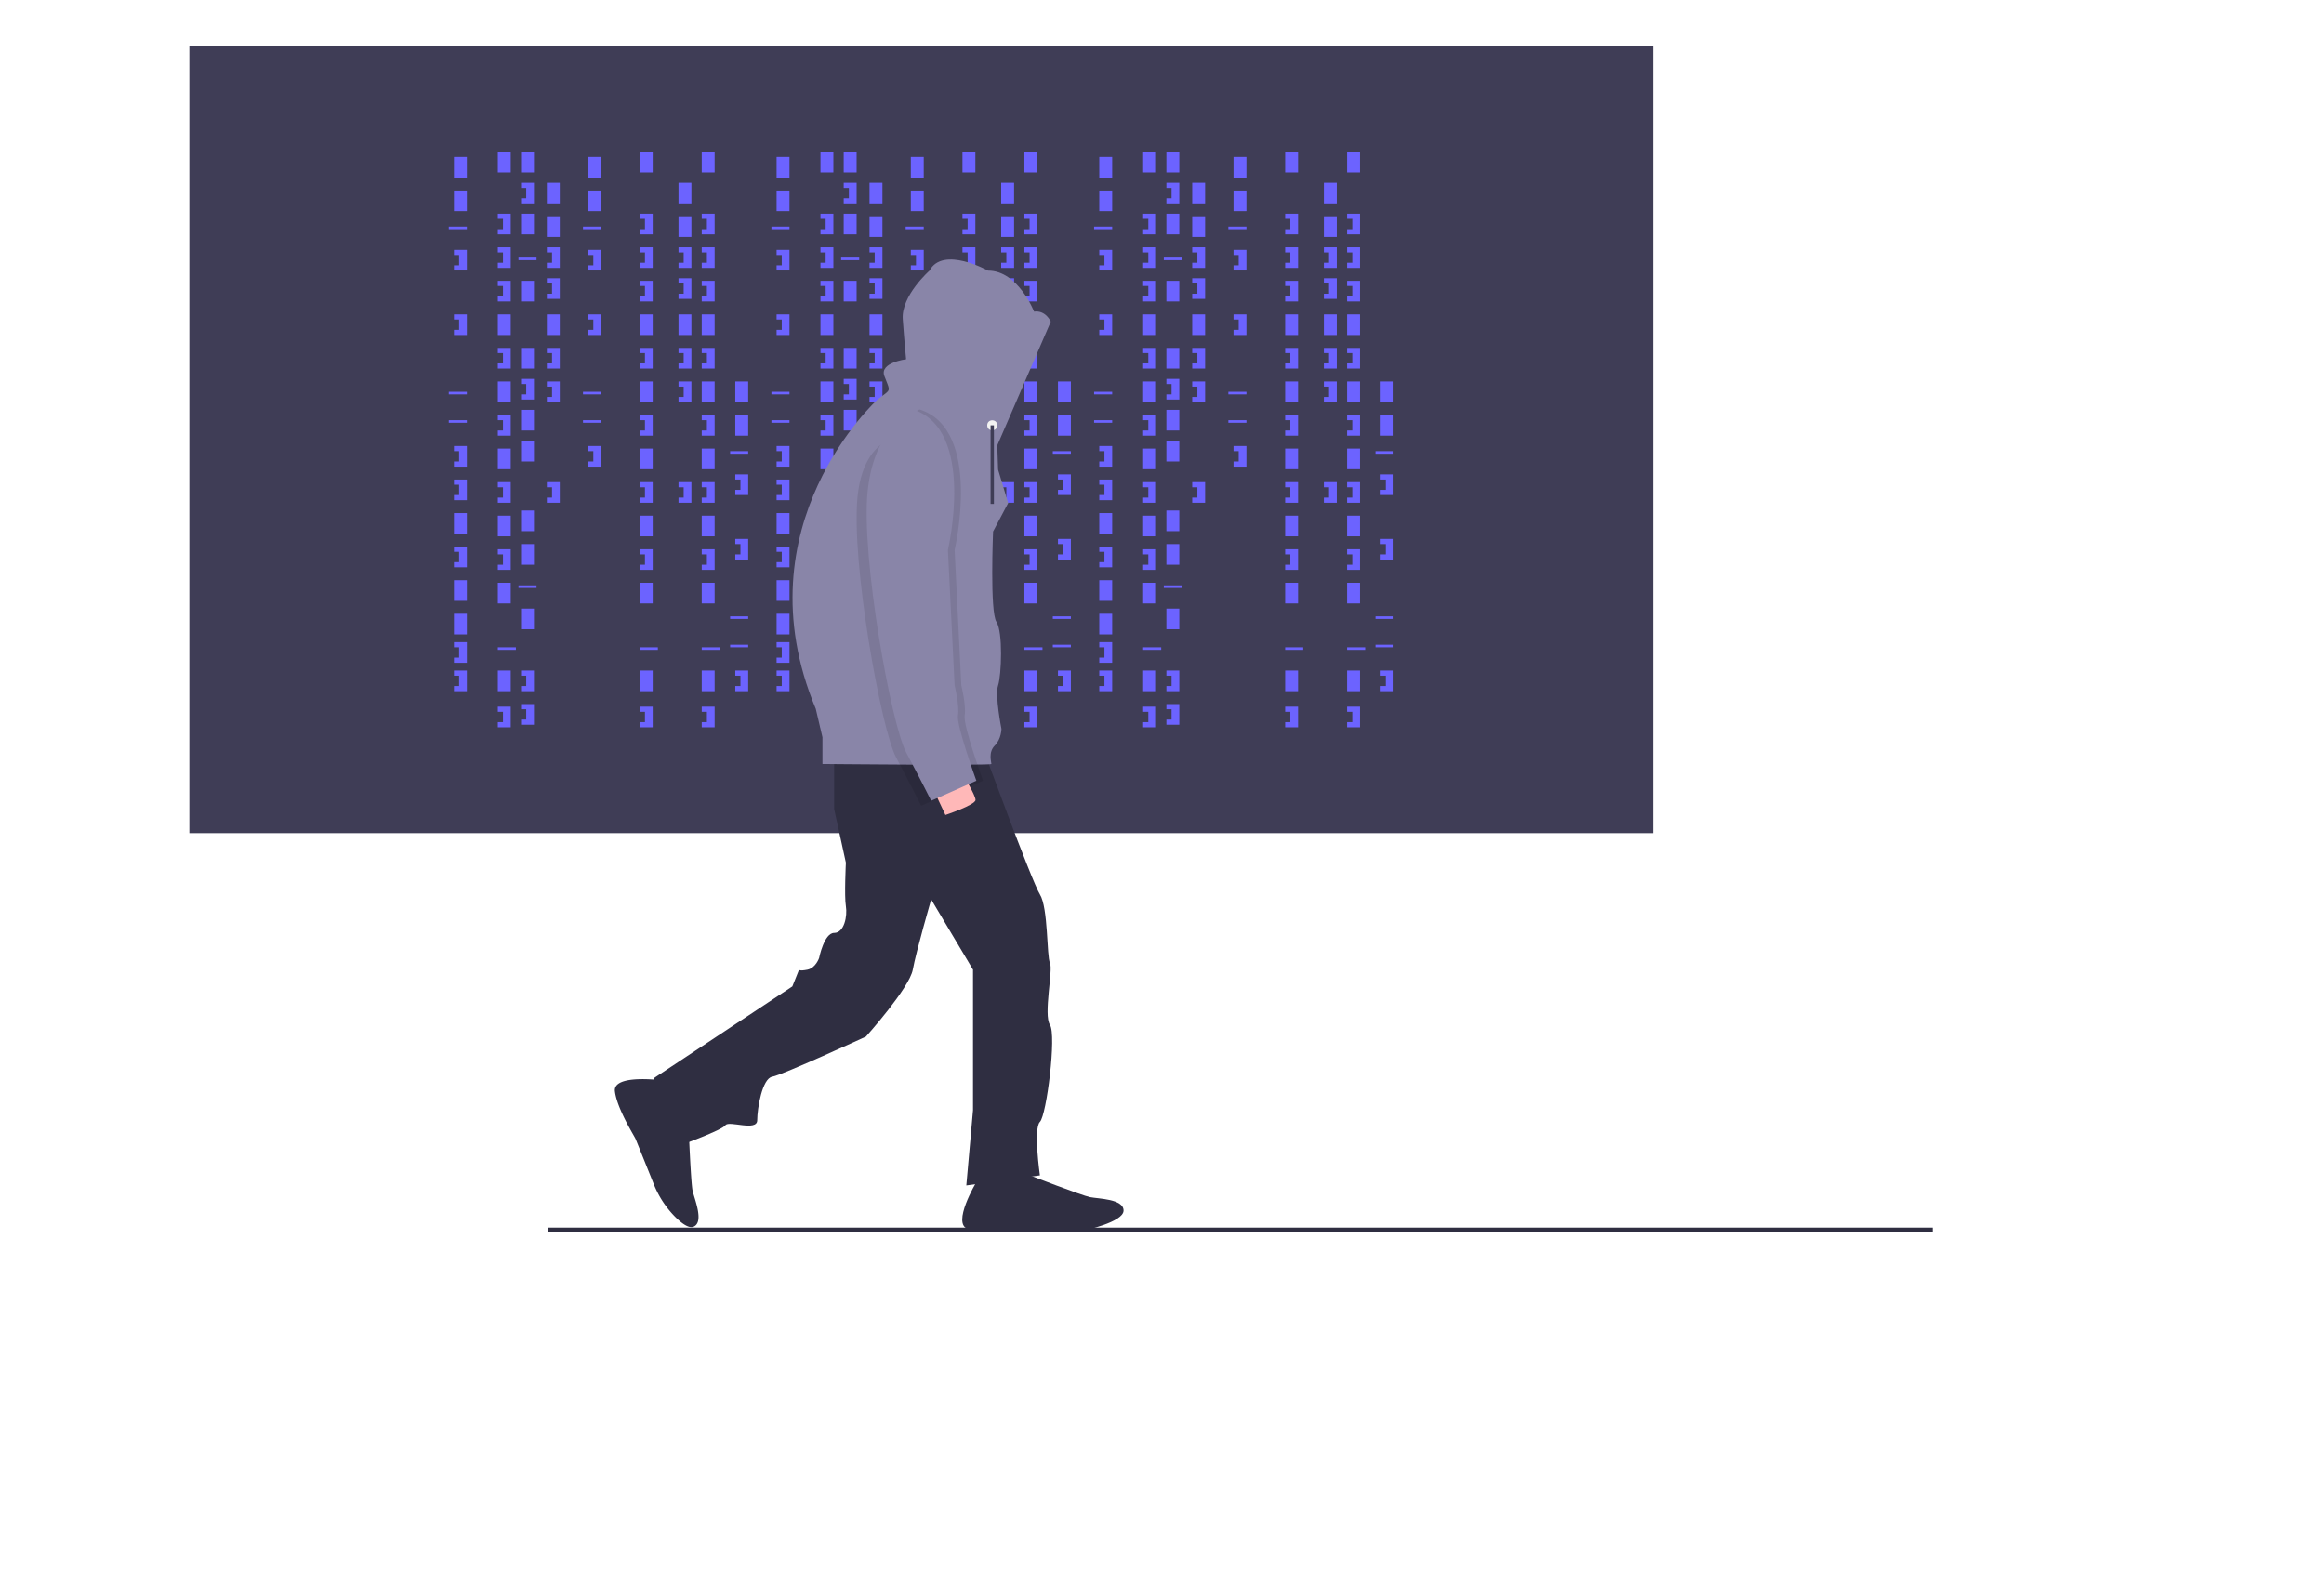 <?xml version="1.0" encoding="UTF-8" standalone="no"?>
<svg
   xmlns:dc="http://purl.org/dc/elements/1.1/"
   xmlns:cc="http://creativecommons.org/ns#"
   xmlns:rdf="http://www.w3.org/1999/02/22-rdf-syntax-ns#"
   xmlns:svg="http://www.w3.org/2000/svg"
   xmlns="http://www.w3.org/2000/svg"
   xmlns:sodipodi="http://sodipodi.sourceforge.net/DTD/sodipodi-0.dtd"
   xmlns:inkscape="http://www.inkscape.org/namespaces/inkscape"
   id="a3f4169a-5e5e-4255-abcc-1b8759c50498"
   data-name="Layer 1"
   width="1042.039"
   height="709.089"
   viewBox="0 0 1042.039 709.089"
   version="1.1"
   sodipodi:docname="secret.svg"
   inkscape:version="0.92.5 (2060ec1f9f, 2020-04-08)">
  <defs
     id="defs1407" />
  <sodipodi:namedview
     pagecolor="#ffffff"
     bordercolor="#666666"
     borderopacity="1"
     objecttolerance="10"
     gridtolerance="10"
     guidetolerance="10"
     inkscape:pageopacity="0"
     inkscape:pageshadow="2"
     inkscape:window-width="1848"
     inkscape:window-height="1016"
     id="namedview1405"
     showgrid="false"
     inkscape:zoom="1.1817989"
     inkscape:cx="521.01953"
     inkscape:cy="456.08437"
     inkscape:window-x="72"
     inkscape:window-y="27"
     inkscape:window-maximized="1"
     inkscape:current-layer="a3f4169a-5e5e-4255-abcc-1b8759c50498" />
  <title
     id="title720">hacker_mind</title>
  <rect
     width="656.25"
     height="353.009"
     id="rect722"
     x="84.901"
     y="20.605"
     style="fill:#3f3d56;stroke-width:0.75" />
  <rect
     x="203.535"
     y="70.373"
     width="5.787"
     height="9.259"
     id="rect724"
     style="fill:#6c63ff;stroke-width:0.75" />
  <rect
     x="223.211"
     y="68.058"
     width="5.787"
     height="9.259"
     id="rect726"
     style="fill:#6c63ff;stroke-width:0.75" />
  <rect
     x="233.627"
     y="68.058"
     width="5.787"
     height="9.259"
     id="rect728"
     style="fill:#6c63ff;stroke-width:0.75" />
  <rect
     x="233.627"
     y="95.836"
     width="5.787"
     height="9.259"
     id="rect730"
     style="fill:#6c63ff;stroke-width:0.75" />
  <rect
     x="245.202"
     y="81.947"
     width="5.787"
     height="9.259"
     id="rect732"
     style="fill:#6c63ff;stroke-width:0.75" />
  <rect
     x="245.202"
     y="96.993"
     width="5.787"
     height="9.259"
     id="rect734"
     style="fill:#6c63ff;stroke-width:0.75" />
  <rect
     x="233.627"
     y="125.929"
     width="5.787"
     height="9.259"
     id="rect736"
     style="fill:#6c63ff;stroke-width:0.75" />
  <rect
     x="245.202"
     y="140.975"
     width="5.787"
     height="9.259"
     id="rect738"
     style="fill:#6c63ff;stroke-width:0.75" />
  <rect
     x="233.627"
     y="197.688"
     width="5.787"
     height="9.259"
     id="rect740"
     style="fill:#6c63ff;stroke-width:0.75" />
  <rect
     x="223.211"
     y="140.975"
     width="5.787"
     height="9.259"
     id="rect742"
     style="fill:#6c63ff;stroke-width:0.75" />
  <rect
     x="203.535"
     y="85.419"
     width="5.787"
     height="9.259"
     id="rect744"
     style="fill:#6c63ff;stroke-width:0.75" />
  <rect
     x="203.535"
     y="230.095"
     width="5.787"
     height="9.259"
     id="rect746"
     style="fill:#6c63ff;stroke-width:0.75" />
  <rect
     x="203.535"
     y="260.188"
     width="5.787"
     height="9.259"
     id="rect748"
     style="fill:#6c63ff;stroke-width:0.75" />
  <rect
     x="203.535"
     y="275.234"
     width="5.787"
     height="9.259"
     id="rect750"
     style="fill:#6c63ff;stroke-width:0.75" />
  <rect
     x="201.22"
     y="101.623"
     width="8.102"
     height="1.157"
     id="rect752"
     style="fill:#6c63ff;stroke-width:0.75" />
  <rect
     x="232.47"
     y="115.512"
     width="8.102"
     height="1.157"
     id="rect754"
     style="fill:#6c63ff;stroke-width:0.75" />
  <rect
     x="201.22"
     y="175.697"
     width="8.102"
     height="1.157"
     id="rect756"
     style="fill:#6c63ff;stroke-width:0.75" />
  <rect
     x="201.22"
     y="188.429"
     width="8.102"
     height="1.157"
     id="rect758"
     style="fill:#6c63ff;stroke-width:0.75" />
  <rect
     x="232.47"
     y="262.503"
     width="8.102"
     height="1.157"
     id="rect760"
     style="fill:#6c63ff;stroke-width:0.75" />
  <rect
     x="223.211"
     y="290.281"
     width="8.102"
     height="1.157"
     id="rect762"
     style="fill:#6c63ff;stroke-width:0.75" />
  <polygon
     points="158.179,121.914 158.179,125 161.265,125 161.265,131.173 158.179,131.173 158.179,134.259 165.895,134.259 165.895,121.914 "
     id="polygon764"
     transform="matrix(0.75,0,0,0.75,84.901,20.605)"
     style="fill:#6c63ff" />
  <polygon
     points="184.414,100.309 184.414,103.395 187.5,103.395 187.5,109.568 184.414,109.568 184.414,112.654 192.13,112.654 192.13,100.309 "
     id="polygon766"
     transform="matrix(0.75,0,0,0.75,84.901,20.605)"
     style="fill:#6c63ff" />
  <polygon
     points="213.735,120.37 213.735,123.457 216.821,123.457 216.821,129.63 213.735,129.63 213.735,132.716 221.451,132.716 221.451,120.37 "
     id="polygon768"
     transform="matrix(0.75,0,0,0.75,84.901,20.605)"
     style="fill:#6c63ff" />
  <polygon
     points="213.735,180.556 213.735,183.642 216.821,183.642 216.821,189.815 213.735,189.815 213.735,192.901 221.451,192.901 221.451,180.556 "
     id="polygon770"
     transform="matrix(0.75,0,0,0.75,84.901,20.605)"
     style="fill:#6c63ff" />
  <polygon
     points="213.735,200.617 213.735,203.704 216.821,203.704 216.821,209.877 213.735,209.877 213.735,212.963 221.451,212.963 221.451,200.617 "
     id="polygon772"
     transform="matrix(0.75,0,0,0.75,84.901,20.605)"
     style="fill:#6c63ff" />
  <polygon
     points="213.735,138.889 213.735,141.975 216.821,141.975 216.821,148.148 213.735,148.148 213.735,151.235 221.451,151.235 221.451,138.889 "
     id="polygon774"
     transform="matrix(0.75,0,0,0.75,84.901,20.605)"
     style="fill:#6c63ff" />
  <polygon
     points="198.302,81.79 198.302,84.877 201.389,84.877 201.389,91.049 198.302,91.049 198.302,94.136 206.019,94.136 206.019,81.79 "
     id="polygon776"
     transform="matrix(0.75,0,0,0.75,84.901,20.605)"
     style="fill:#6c63ff" />
  <rect
     x="233.627"
     y="156.021"
     width="5.787"
     height="9.259"
     id="rect778"
     style="fill:#6c63ff;stroke-width:0.75" />
  <rect
     x="233.627"
     y="183.799"
     width="5.787"
     height="9.259"
     id="rect780"
     style="fill:#6c63ff;stroke-width:0.75" />
  <polygon
     points="198.302,199.074 198.302,202.16 201.389,202.16 201.389,208.333 198.302,208.333 198.302,211.42 206.019,211.42 206.019,199.074 "
     id="polygon782"
     transform="matrix(0.75,0,0,0.75,84.901,20.605)"
     style="fill:#6c63ff" />
  <polygon
     points="184.414,120.37 184.414,123.457 187.5,123.457 187.5,129.63 184.414,129.63 184.414,132.716 192.13,132.716 192.13,120.37 "
     id="polygon784"
     transform="matrix(0.75,0,0,0.75,84.901,20.605)"
     style="fill:#6c63ff" />
  <polygon
     points="184.414,140.432 184.414,143.519 187.5,143.519 187.5,149.691 184.414,149.691 184.414,152.778 192.13,152.778 192.13,140.432 "
     id="polygon786"
     transform="matrix(0.75,0,0,0.75,84.901,20.605)"
     style="fill:#6c63ff" />
  <rect
     x="223.211"
     y="171.068"
     width="5.787"
     height="9.259"
     id="rect788"
     style="fill:#6c63ff;stroke-width:0.75" />
  <polygon
     points="184.414,180.556 184.414,183.642 187.5,183.642 187.5,189.815 184.414,189.815 184.414,192.901 192.13,192.901 192.13,180.556 "
     id="polygon790"
     transform="matrix(0.75,0,0,0.75,84.901,20.605)"
     style="fill:#6c63ff" />
  <rect
     x="223.211"
     y="201.16"
     width="5.787"
     height="9.259"
     id="rect792"
     style="fill:#6c63ff;stroke-width:0.75" />
  <polygon
     points="184.414,220.679 184.414,223.765 187.5,223.765 187.5,229.938 184.414,229.938 184.414,233.025 192.13,233.025 192.13,220.679 "
     id="polygon794"
     transform="matrix(0.75,0,0,0.75,84.901,20.605)"
     style="fill:#6c63ff" />
  <rect
     x="223.211"
     y="231.253"
     width="5.787"
     height="9.259"
     id="rect796"
     style="fill:#6c63ff;stroke-width:0.75" />
  <rect
     x="233.627"
     y="228.938"
     width="5.787"
     height="9.259"
     id="rect798"
     style="fill:#6c63ff;stroke-width:0.75" />
  <polygon
     points="184.414,260.802 184.414,263.889 187.5,263.889 187.5,270.062 184.414,270.062 184.414,273.148 192.13,273.148 192.13,260.802 "
     id="polygon800"
     transform="matrix(0.75,0,0,0.75,84.901,20.605)"
     style="fill:#6c63ff" />
  <polygon
     points="213.735,260.802 213.735,263.889 216.821,263.889 216.821,270.062 213.735,270.062 213.735,273.148 221.451,273.148 221.451,260.802 "
     id="polygon802"
     transform="matrix(0.75,0,0,0.75,84.901,20.605)"
     style="fill:#6c63ff" />
  <rect
     x="304.229"
     y="81.947"
     width="5.787"
     height="9.259"
     id="rect804"
     style="fill:#6c63ff;stroke-width:0.75" />
  <rect
     x="304.229"
     y="96.993"
     width="5.787"
     height="9.259"
     id="rect806"
     style="fill:#6c63ff;stroke-width:0.75" />
  <rect
     x="304.229"
     y="140.975"
     width="5.787"
     height="9.259"
     id="rect808"
     style="fill:#6c63ff;stroke-width:0.75" />
  <polygon
     points="292.438,120.37 292.438,123.457 295.525,123.457 295.525,129.63 292.438,129.63 292.438,132.716 300.154,132.716 300.154,120.37 "
     id="polygon810"
     transform="matrix(0.75,0,0,0.75,84.901,20.605)"
     style="fill:#6c63ff" />
  <polygon
     points="292.438,180.556 292.438,183.642 295.525,183.642 295.525,189.815 292.438,189.815 292.438,192.901 300.154,192.901 300.154,180.556 "
     id="polygon812"
     transform="matrix(0.75,0,0,0.75,84.901,20.605)"
     style="fill:#6c63ff" />
  <polygon
     points="292.438,200.617 292.438,203.704 295.525,203.704 295.525,209.877 292.438,209.877 292.438,212.963 300.154,212.963 300.154,200.617 "
     id="polygon814"
     transform="matrix(0.75,0,0,0.75,84.901,20.605)"
     style="fill:#6c63ff" />
  <polygon
     points="292.438,138.889 292.438,141.975 295.525,141.975 295.525,148.148 292.438,148.148 292.438,151.235 300.154,151.235 300.154,138.889 "
     id="polygon816"
     transform="matrix(0.75,0,0,0.75,84.901,20.605)"
     style="fill:#6c63ff" />
  <polygon
     points="292.438,260.802 292.438,263.889 295.525,263.889 295.525,270.062 292.438,270.062 292.438,273.148 300.154,273.148 300.154,260.802 "
     id="polygon818"
     transform="matrix(0.75,0,0,0.75,84.901,20.605)"
     style="fill:#6c63ff" />
  <rect
     x="223.211"
     y="261.345"
     width="5.787"
     height="9.259"
     id="rect820"
     style="fill:#6c63ff;stroke-width:0.75" />
  <rect
     x="233.627"
     y="243.984"
     width="5.787"
     height="9.259"
     id="rect822"
     style="fill:#6c63ff;stroke-width:0.75" />
  <rect
     x="223.211"
     y="300.697"
     width="5.787"
     height="9.259"
     id="rect824"
     style="fill:#6c63ff;stroke-width:0.75" />
  <rect
     x="233.627"
     y="272.919"
     width="5.787"
     height="9.259"
     id="rect826"
     style="fill:#6c63ff;stroke-width:0.75" />
  <polygon
     points="184.414,300.926 184.414,304.012 187.5,304.012 187.5,310.185 184.414,310.185 184.414,313.272 192.13,313.272 192.13,300.926 "
     id="polygon828"
     transform="matrix(0.75,0,0,0.75,84.901,20.605)"
     style="fill:#6c63ff" />
  <polygon
     points="184.414,395.062 184.414,398.148 187.5,398.148 187.5,404.321 184.414,404.321 184.414,407.407 192.13,407.407 192.13,395.062 "
     id="polygon830"
     transform="matrix(0.75,0,0,0.75,84.901,20.605)"
     style="fill:#6c63ff" />
  <rect
     x="286.868"
     y="68.058"
     width="5.787"
     height="9.259"
     id="rect832"
     style="fill:#6c63ff;stroke-width:0.75" />
  <rect
     x="286.868"
     y="140.975"
     width="5.787"
     height="9.259"
     id="rect834"
     style="fill:#6c63ff;stroke-width:0.75" />
  <rect
     x="286.868"
     y="290.281"
     width="8.102"
     height="1.157"
     id="rect836"
     style="fill:#6c63ff;stroke-width:0.75" />
  <polygon
     points="269.29,100.309 269.29,103.395 272.377,103.395 272.377,109.568 269.29,109.568 269.29,112.654 277.006,112.654 277.006,100.309 "
     id="polygon838"
     transform="matrix(0.75,0,0,0.75,84.901,20.605)"
     style="fill:#6c63ff" />
  <polygon
     points="269.29,120.37 269.29,123.457 272.377,123.457 272.377,129.63 269.29,129.63 269.29,132.716 277.006,132.716 277.006,120.37 "
     id="polygon840"
     transform="matrix(0.75,0,0,0.75,84.901,20.605)"
     style="fill:#6c63ff" />
  <polygon
     points="269.29,140.432 269.29,143.519 272.377,143.519 272.377,149.691 269.29,149.691 269.29,152.778 277.006,152.778 277.006,140.432 "
     id="polygon842"
     transform="matrix(0.75,0,0,0.75,84.901,20.605)"
     style="fill:#6c63ff" />
  <rect
     x="286.868"
     y="171.068"
     width="5.787"
     height="9.259"
     id="rect844"
     style="fill:#6c63ff;stroke-width:0.75" />
  <polygon
     points="269.29,180.556 269.29,183.642 272.377,183.642 272.377,189.815 269.29,189.815 269.29,192.901 277.006,192.901 277.006,180.556 "
     id="polygon846"
     transform="matrix(0.75,0,0,0.75,84.901,20.605)"
     style="fill:#6c63ff" />
  <rect
     x="286.868"
     y="201.16"
     width="5.787"
     height="9.259"
     id="rect848"
     style="fill:#6c63ff;stroke-width:0.75" />
  <polygon
     points="269.29,220.679 269.29,223.765 272.377,223.765 272.377,229.938 269.29,229.938 269.29,233.025 277.006,233.025 277.006,220.679 "
     id="polygon850"
     transform="matrix(0.75,0,0,0.75,84.901,20.605)"
     style="fill:#6c63ff" />
  <rect
     x="286.868"
     y="231.253"
     width="5.787"
     height="9.259"
     id="rect852"
     style="fill:#6c63ff;stroke-width:0.75" />
  <polygon
     points="269.29,260.802 269.29,263.889 272.377,263.889 272.377,270.062 269.29,270.062 269.29,273.148 277.006,273.148 277.006,260.802 "
     id="polygon854"
     transform="matrix(0.75,0,0,0.75,84.901,20.605)"
     style="fill:#6c63ff" />
  <rect
     x="286.868"
     y="261.345"
     width="5.787"
     height="9.259"
     id="rect856"
     style="fill:#6c63ff;stroke-width:0.75" />
  <rect
     x="286.868"
     y="300.697"
     width="5.787"
     height="9.259"
     id="rect858"
     style="fill:#6c63ff;stroke-width:0.75" />
  <polygon
     points="269.29,300.926 269.29,304.012 272.377,304.012 272.377,310.185 269.29,310.185 269.29,313.272 277.006,313.272 277.006,300.926 "
     id="polygon860"
     transform="matrix(0.75,0,0,0.75,84.901,20.605)"
     style="fill:#6c63ff" />
  <polygon
     points="269.29,395.062 269.29,398.148 272.377,398.148 272.377,404.321 269.29,404.321 269.29,407.407 277.006,407.407 277.006,395.062 "
     id="polygon862"
     transform="matrix(0.75,0,0,0.75,84.901,20.605)"
     style="fill:#6c63ff" />
  <rect
     x="314.646"
     y="68.058"
     width="5.787"
     height="9.259"
     id="rect864"
     style="fill:#6c63ff;stroke-width:0.75" />
  <rect
     x="314.646"
     y="140.975"
     width="5.787"
     height="9.259"
     id="rect866"
     style="fill:#6c63ff;stroke-width:0.75" />
  <rect
     x="314.646"
     y="290.281"
     width="8.102"
     height="1.157"
     id="rect868"
     style="fill:#6c63ff;stroke-width:0.75" />
  <polygon
     points="306.327,100.309 306.327,103.395 309.414,103.395 309.414,109.568 306.327,109.568 306.327,112.654 314.043,112.654 314.043,100.309 "
     id="polygon870"
     transform="matrix(0.75,0,0,0.75,84.901,20.605)"
     style="fill:#6c63ff" />
  <polygon
     points="306.327,120.37 306.327,123.457 309.414,123.457 309.414,129.63 306.327,129.63 306.327,132.716 314.043,132.716 314.043,120.37 "
     id="polygon872"
     transform="matrix(0.75,0,0,0.75,84.901,20.605)"
     style="fill:#6c63ff" />
  <polygon
     points="306.327,140.432 306.327,143.519 309.414,143.519 309.414,149.691 306.327,149.691 306.327,152.778 314.043,152.778 314.043,140.432 "
     id="polygon874"
     transform="matrix(0.75,0,0,0.75,84.901,20.605)"
     style="fill:#6c63ff" />
  <rect
     x="314.646"
     y="171.068"
     width="5.787"
     height="9.259"
     id="rect876"
     style="fill:#6c63ff;stroke-width:0.75" />
  <polygon
     points="306.327,180.556 306.327,183.642 309.414,183.642 309.414,189.815 306.327,189.815 306.327,192.901 314.043,192.901 314.043,180.556 "
     id="polygon878"
     transform="matrix(0.75,0,0,0.75,84.901,20.605)"
     style="fill:#6c63ff" />
  <rect
     x="314.646"
     y="201.16"
     width="5.787"
     height="9.259"
     id="rect880"
     style="fill:#6c63ff;stroke-width:0.75" />
  <polygon
     points="306.327,220.679 306.327,223.765 309.414,223.765 309.414,229.938 306.327,229.938 306.327,233.025 314.043,233.025 314.043,220.679 "
     id="polygon882"
     transform="matrix(0.75,0,0,0.75,84.901,20.605)"
     style="fill:#6c63ff" />
  <rect
     x="314.646"
     y="231.253"
     width="5.787"
     height="9.259"
     id="rect884"
     style="fill:#6c63ff;stroke-width:0.75" />
  <polygon
     points="306.327,260.802 306.327,263.889 309.414,263.889 309.414,270.062 306.327,270.062 306.327,273.148 314.043,273.148 314.043,260.802 "
     id="polygon886"
     transform="matrix(0.75,0,0,0.75,84.901,20.605)"
     style="fill:#6c63ff" />
  <rect
     x="314.646"
     y="261.345"
     width="5.787"
     height="9.259"
     id="rect888"
     style="fill:#6c63ff;stroke-width:0.75" />
  <rect
     x="314.646"
     y="300.697"
     width="5.787"
     height="9.259"
     id="rect890"
     style="fill:#6c63ff;stroke-width:0.75" />
  <polygon
     points="306.327,300.926 306.327,304.012 309.414,304.012 309.414,310.185 306.327,310.185 306.327,313.272 314.043,313.272 314.043,300.926 "
     id="polygon892"
     transform="matrix(0.75,0,0,0.75,84.901,20.605)"
     style="fill:#6c63ff" />
  <polygon
     points="306.327,395.062 306.327,398.148 309.414,398.148 309.414,404.321 306.327,404.321 306.327,407.407 314.043,407.407 314.043,395.062 "
     id="polygon894"
     transform="matrix(0.75,0,0,0.75,84.901,20.605)"
     style="fill:#6c63ff" />
  <polygon
     points="198.302,373.457 198.302,376.543 201.389,376.543 201.389,382.716 198.302,382.716 198.302,385.802 206.019,385.802 206.019,373.457 "
     id="polygon896"
     transform="matrix(0.75,0,0,0.75,84.901,20.605)"
     style="fill:#6c63ff" />
  <polygon
     points="198.302,393.519 198.302,396.605 201.389,396.605 201.389,402.778 198.302,402.778 198.302,405.864 206.019,405.864 206.019,393.519 "
     id="polygon898"
     transform="matrix(0.75,0,0,0.75,84.901,20.605)"
     style="fill:#6c63ff" />
  <polygon
     points="158.179,160.494 158.179,163.58 161.265,163.58 161.265,169.753 158.179,169.753 158.179,172.84 165.895,172.84 165.895,160.494 "
     id="polygon900"
     transform="matrix(0.75,0,0,0.75,84.901,20.605)"
     style="fill:#6c63ff" />
  <polygon
     points="158.179,239.198 158.179,242.284 161.265,242.284 161.265,248.457 158.179,248.457 158.179,251.543 165.895,251.543 165.895,239.198 "
     id="polygon902"
     transform="matrix(0.75,0,0,0.75,84.901,20.605)"
     style="fill:#6c63ff" />
  <polygon
     points="158.179,259.259 158.179,262.346 161.265,262.346 161.265,268.519 158.179,268.519 158.179,271.605 165.895,271.605 165.895,259.259 "
     id="polygon904"
     transform="matrix(0.75,0,0,0.75,84.901,20.605)"
     style="fill:#6c63ff" />
  <polygon
     points="158.179,299.383 158.179,302.469 161.265,302.469 161.265,308.642 158.179,308.642 158.179,311.728 165.895,311.728 165.895,299.383 "
     id="polygon906"
     transform="matrix(0.75,0,0,0.75,84.901,20.605)"
     style="fill:#6c63ff" />
  <polygon
     points="158.179,356.481 158.179,359.568 161.265,359.568 161.265,365.741 158.179,365.741 158.179,368.827 165.895,368.827 165.895,356.481 "
     id="polygon908"
     transform="matrix(0.75,0,0,0.75,84.901,20.605)"
     style="fill:#6c63ff" />
  <polygon
     points="158.179,373.457 158.179,376.543 161.265,376.543 161.265,382.716 158.179,382.716 158.179,385.802 165.895,385.802 165.895,373.457 "
     id="polygon910"
     transform="matrix(0.75,0,0,0.75,84.901,20.605)"
     style="fill:#6c63ff" />
  <rect
     x="263.72"
     y="70.373"
     width="5.787"
     height="9.259"
     id="rect912"
     style="fill:#6c63ff;stroke-width:0.75" />
  <rect
     x="263.72"
     y="85.419"
     width="5.787"
     height="9.259"
     id="rect914"
     style="fill:#6c63ff;stroke-width:0.75" />
  <rect
     x="261.405"
     y="101.623"
     width="8.102"
     height="1.157"
     id="rect916"
     style="fill:#6c63ff;stroke-width:0.75" />
  <rect
     x="261.405"
     y="175.697"
     width="8.102"
     height="1.157"
     id="rect918"
     style="fill:#6c63ff;stroke-width:0.75" />
  <rect
     x="261.405"
     y="188.429"
     width="8.102"
     height="1.157"
     id="rect920"
     style="fill:#6c63ff;stroke-width:0.75" />
  <polygon
     points="238.426,121.914 238.426,125 241.512,125 241.512,131.173 238.426,131.173 238.426,134.259 246.142,134.259 246.142,121.914 "
     id="polygon922"
     transform="matrix(0.75,0,0,0.75,84.901,20.605)"
     style="fill:#6c63ff" />
  <polygon
     points="238.426,160.494 238.426,163.58 241.512,163.58 241.512,169.753 238.426,169.753 238.426,172.84 246.142,172.84 246.142,160.494 "
     id="polygon924"
     transform="matrix(0.75,0,0,0.75,84.901,20.605)"
     style="fill:#6c63ff" />
  <polygon
     points="238.426,239.198 238.426,242.284 241.512,242.284 241.512,248.457 238.426,248.457 238.426,251.543 246.142,251.543 246.142,239.198 "
     id="polygon926"
     transform="matrix(0.75,0,0,0.75,84.901,20.605)"
     style="fill:#6c63ff" />
  <rect
     x="329.692"
     y="171.068"
     width="5.787"
     height="9.259"
     id="rect928"
     style="fill:#6c63ff;stroke-width:0.75" />
  <rect
     x="329.692"
     y="186.114"
     width="5.787"
     height="9.259"
     id="rect930"
     style="fill:#6c63ff;stroke-width:0.75" />
  <rect
     x="327.377"
     y="202.318"
     width="8.102"
     height="1.157"
     id="rect932"
     style="fill:#6c63ff;stroke-width:0.75" />
  <rect
     x="327.377"
     y="276.392"
     width="8.102"
     height="1.157"
     id="rect934"
     style="fill:#6c63ff;stroke-width:0.75" />
  <rect
     x="327.377"
     y="289.123"
     width="8.102"
     height="1.157"
     id="rect936"
     style="fill:#6c63ff;stroke-width:0.75" />
  <polygon
     points="326.389,256.173 326.389,259.259 329.475,259.259 329.475,265.432 326.389,265.432 326.389,268.519 334.105,268.519 334.105,256.173 "
     id="polygon938"
     transform="matrix(0.75,0,0,0.75,84.901,20.605)"
     style="fill:#6c63ff" />
  <polygon
     points="326.389,294.753 326.389,297.84 329.475,297.84 329.475,304.012 326.389,304.012 326.389,307.099 334.105,307.099 334.105,294.753 "
     id="polygon940"
     transform="matrix(0.75,0,0,0.75,84.901,20.605)"
     style="fill:#6c63ff" />
  <polygon
     points="326.389,373.457 326.389,376.543 329.475,376.543 329.475,382.716 326.389,382.716 326.389,385.802 334.105,385.802 334.105,373.457 "
     id="polygon942"
     transform="matrix(0.75,0,0,0.75,84.901,20.605)"
     style="fill:#6c63ff" />
  <rect
     x="348.211"
     y="70.373"
     width="5.787"
     height="9.259"
     id="rect944"
     style="fill:#6c63ff;stroke-width:0.75" />
  <rect
     x="367.887"
     y="68.058"
     width="5.787"
     height="9.259"
     id="rect946"
     style="fill:#6c63ff;stroke-width:0.75" />
  <rect
     x="378.303"
     y="68.058"
     width="5.787"
     height="9.259"
     id="rect948"
     style="fill:#6c63ff;stroke-width:0.75" />
  <rect
     x="378.303"
     y="95.836"
     width="5.787"
     height="9.259"
     id="rect950"
     style="fill:#6c63ff;stroke-width:0.75" />
  <rect
     x="389.877"
     y="81.947"
     width="5.787"
     height="9.259"
     id="rect952"
     style="fill:#6c63ff;stroke-width:0.75" />
  <rect
     x="389.877"
     y="96.993"
     width="5.787"
     height="9.259"
     id="rect954"
     style="fill:#6c63ff;stroke-width:0.75" />
  <rect
     x="378.303"
     y="125.929"
     width="5.787"
     height="9.259"
     id="rect956"
     style="fill:#6c63ff;stroke-width:0.75" />
  <rect
     x="389.877"
     y="140.975"
     width="5.787"
     height="9.259"
     id="rect958"
     style="fill:#6c63ff;stroke-width:0.75" />
  <rect
     x="378.303"
     y="197.688"
     width="5.787"
     height="9.259"
     id="rect960"
     style="fill:#6c63ff;stroke-width:0.75" />
  <rect
     x="367.887"
     y="140.975"
     width="5.787"
     height="9.259"
     id="rect962"
     style="fill:#6c63ff;stroke-width:0.75" />
  <rect
     x="348.211"
     y="85.419"
     width="5.787"
     height="9.259"
     id="rect964"
     style="fill:#6c63ff;stroke-width:0.75" />
  <rect
     x="348.211"
     y="230.095"
     width="5.787"
     height="9.259"
     id="rect966"
     style="fill:#6c63ff;stroke-width:0.75" />
  <rect
     x="348.211"
     y="260.188"
     width="5.787"
     height="9.259"
     id="rect968"
     style="fill:#6c63ff;stroke-width:0.75" />
  <rect
     x="348.211"
     y="275.234"
     width="5.787"
     height="9.259"
     id="rect970"
     style="fill:#6c63ff;stroke-width:0.75" />
  <rect
     x="345.896"
     y="101.623"
     width="8.102"
     height="1.157"
     id="rect972"
     style="fill:#6c63ff;stroke-width:0.75" />
  <rect
     x="377.146"
     y="115.512"
     width="8.102"
     height="1.157"
     id="rect974"
     style="fill:#6c63ff;stroke-width:0.75" />
  <rect
     x="345.896"
     y="175.697"
     width="8.102"
     height="1.157"
     id="rect976"
     style="fill:#6c63ff;stroke-width:0.75" />
  <rect
     x="345.896"
     y="188.429"
     width="8.102"
     height="1.157"
     id="rect978"
     style="fill:#6c63ff;stroke-width:0.75" />
  <rect
     x="377.146"
     y="262.503"
     width="8.102"
     height="1.157"
     id="rect980"
     style="fill:#6c63ff;stroke-width:0.75" />
  <rect
     x="367.887"
     y="290.281"
     width="8.102"
     height="1.157"
     id="rect982"
     style="fill:#6c63ff;stroke-width:0.75" />
  <polygon
     points="351.08,121.914 351.08,125 354.167,125 354.167,131.173 351.08,131.173 351.08,134.259 358.796,134.259 358.796,121.914 "
     id="polygon984"
     transform="matrix(0.75,0,0,0.75,84.901,20.605)"
     style="fill:#6c63ff" />
  <polygon
     points="377.315,100.309 377.315,103.395 380.401,103.395 380.401,109.568 377.315,109.568 377.315,112.654 385.031,112.654 385.031,100.309 "
     id="polygon986"
     transform="matrix(0.75,0,0,0.75,84.901,20.605)"
     style="fill:#6c63ff" />
  <polygon
     points="406.636,120.37 406.636,123.457 409.722,123.457 409.722,129.63 406.636,129.63 406.636,132.716 414.352,132.716 414.352,120.37 "
     id="polygon988"
     transform="matrix(0.75,0,0,0.75,84.901,20.605)"
     style="fill:#6c63ff" />
  <polygon
     points="406.636,180.556 406.636,183.642 409.722,183.642 409.722,189.815 406.636,189.815 406.636,192.901 414.352,192.901 414.352,180.556 "
     id="polygon990"
     transform="matrix(0.75,0,0,0.75,84.901,20.605)"
     style="fill:#6c63ff" />
  <polygon
     points="406.636,200.617 406.636,203.704 409.722,203.704 409.722,209.877 406.636,209.877 406.636,212.963 414.352,212.963 414.352,200.617 "
     id="polygon992"
     transform="matrix(0.75,0,0,0.75,84.901,20.605)"
     style="fill:#6c63ff" />
  <polygon
     points="406.636,138.889 406.636,141.975 409.722,141.975 409.722,148.148 406.636,148.148 406.636,151.235 414.352,151.235 414.352,138.889 "
     id="polygon994"
     transform="matrix(0.75,0,0,0.75,84.901,20.605)"
     style="fill:#6c63ff" />
  <polygon
     points="391.204,81.79 391.204,84.877 394.29,84.877 394.29,91.049 391.204,91.049 391.204,94.136 398.92,94.136 398.92,81.79 "
     id="polygon996"
     transform="matrix(0.75,0,0,0.75,84.901,20.605)"
     style="fill:#6c63ff" />
  <rect
     x="378.303"
     y="156.021"
     width="5.787"
     height="9.259"
     id="rect998"
     style="fill:#6c63ff;stroke-width:0.75" />
  <rect
     x="378.303"
     y="183.799"
     width="5.787"
     height="9.259"
     id="rect1000"
     style="fill:#6c63ff;stroke-width:0.75" />
  <polygon
     points="391.204,199.074 391.204,202.16 394.29,202.16 394.29,208.333 391.204,208.333 391.204,211.42 398.92,211.42 398.92,199.074 "
     id="polygon1002"
     transform="matrix(0.75,0,0,0.75,84.901,20.605)"
     style="fill:#6c63ff" />
  <polygon
     points="377.315,120.37 377.315,123.457 380.401,123.457 380.401,129.63 377.315,129.63 377.315,132.716 385.031,132.716 385.031,120.37 "
     id="polygon1004"
     transform="matrix(0.75,0,0,0.75,84.901,20.605)"
     style="fill:#6c63ff" />
  <polygon
     points="377.315,140.432 377.315,143.519 380.401,143.519 380.401,149.691 377.315,149.691 377.315,152.778 385.031,152.778 385.031,140.432 "
     id="polygon1006"
     transform="matrix(0.75,0,0,0.75,84.901,20.605)"
     style="fill:#6c63ff" />
  <rect
     x="367.887"
     y="171.068"
     width="5.787"
     height="9.259"
     id="rect1008"
     style="fill:#6c63ff;stroke-width:0.75" />
  <polygon
     points="377.315,180.556 377.315,183.642 380.401,183.642 380.401,189.815 377.315,189.815 377.315,192.901 385.031,192.901 385.031,180.556 "
     id="polygon1010"
     transform="matrix(0.75,0,0,0.75,84.901,20.605)"
     style="fill:#6c63ff" />
  <rect
     x="367.887"
     y="201.16"
     width="5.787"
     height="9.259"
     id="rect1012"
     style="fill:#6c63ff;stroke-width:0.75" />
  <polygon
     points="377.315,220.679 377.315,223.765 380.401,223.765 380.401,229.938 377.315,229.938 377.315,233.025 385.031,233.025 385.031,220.679 "
     id="polygon1014"
     transform="matrix(0.75,0,0,0.75,84.901,20.605)"
     style="fill:#6c63ff" />
  <rect
     x="367.887"
     y="231.253"
     width="5.787"
     height="9.259"
     id="rect1016"
     style="fill:#6c63ff;stroke-width:0.75" />
  <rect
     x="378.303"
     y="228.938"
     width="5.787"
     height="9.259"
     id="rect1018"
     style="fill:#6c63ff;stroke-width:0.75" />
  <polygon
     points="377.315,260.802 377.315,263.889 380.401,263.889 380.401,270.062 377.315,270.062 377.315,273.148 385.031,273.148 385.031,260.802 "
     id="polygon1020"
     transform="matrix(0.75,0,0,0.75,84.901,20.605)"
     style="fill:#6c63ff" />
  <polygon
     points="406.636,260.802 406.636,263.889 409.722,263.889 409.722,270.062 406.636,270.062 406.636,273.148 414.352,273.148 414.352,260.802 "
     id="polygon1022"
     transform="matrix(0.75,0,0,0.75,84.901,20.605)"
     style="fill:#6c63ff" />
  <rect
     x="448.905"
     y="81.947"
     width="5.787"
     height="9.259"
     id="rect1024"
     style="fill:#6c63ff;stroke-width:0.75" />
  <rect
     x="448.905"
     y="96.993"
     width="5.787"
     height="9.259"
     id="rect1026"
     style="fill:#6c63ff;stroke-width:0.75" />
  <rect
     x="448.905"
     y="140.975"
     width="5.787"
     height="9.259"
     id="rect1028"
     style="fill:#6c63ff;stroke-width:0.75" />
  <polygon
     points="485.34,120.37 485.34,123.457 488.426,123.457 488.426,129.63 485.34,129.63 485.34,132.716 493.056,132.716 493.056,120.37 "
     id="polygon1030"
     transform="matrix(0.75,0,0,0.75,84.901,20.605)"
     style="fill:#6c63ff" />
  <polygon
     points="485.34,180.556 485.34,183.642 488.426,183.642 488.426,189.815 485.34,189.815 485.34,192.901 493.056,192.901 493.056,180.556 "
     id="polygon1032"
     transform="matrix(0.75,0,0,0.75,84.901,20.605)"
     style="fill:#6c63ff" />
  <polygon
     points="485.34,200.617 485.34,203.704 488.426,203.704 488.426,209.877 485.34,209.877 485.34,212.963 493.056,212.963 493.056,200.617 "
     id="polygon1034"
     transform="matrix(0.75,0,0,0.75,84.901,20.605)"
     style="fill:#6c63ff" />
  <polygon
     points="485.34,138.889 485.34,141.975 488.426,141.975 488.426,148.148 485.34,148.148 485.34,151.235 493.056,151.235 493.056,138.889 "
     id="polygon1036"
     transform="matrix(0.75,0,0,0.75,84.901,20.605)"
     style="fill:#6c63ff" />
  <polygon
     points="485.34,260.802 485.34,263.889 488.426,263.889 488.426,270.062 485.34,270.062 485.34,273.148 493.056,273.148 493.056,260.802 "
     id="polygon1038"
     transform="matrix(0.75,0,0,0.75,84.901,20.605)"
     style="fill:#6c63ff" />
  <rect
     x="367.887"
     y="261.345"
     width="5.787"
     height="9.259"
     id="rect1040"
     style="fill:#6c63ff;stroke-width:0.75" />
  <rect
     x="378.303"
     y="243.984"
     width="5.787"
     height="9.259"
     id="rect1042"
     style="fill:#6c63ff;stroke-width:0.75" />
  <rect
     x="367.887"
     y="300.697"
     width="5.787"
     height="9.259"
     id="rect1044"
     style="fill:#6c63ff;stroke-width:0.75" />
  <rect
     x="378.303"
     y="272.919"
     width="5.787"
     height="9.259"
     id="rect1046"
     style="fill:#6c63ff;stroke-width:0.75" />
  <polygon
     points="377.315,300.926 377.315,304.012 380.401,304.012 380.401,310.185 377.315,310.185 377.315,313.272 385.031,313.272 385.031,300.926 "
     id="polygon1048"
     transform="matrix(0.75,0,0,0.75,84.901,20.605)"
     style="fill:#6c63ff" />
  <polygon
     points="377.315,395.062 377.315,398.148 380.401,398.148 380.401,404.321 377.315,404.321 377.315,407.407 385.031,407.407 385.031,395.062 "
     id="polygon1050"
     transform="matrix(0.75,0,0,0.75,84.901,20.605)"
     style="fill:#6c63ff" />
  <rect
     x="431.544"
     y="68.058"
     width="5.787"
     height="9.259"
     id="rect1052"
     style="fill:#6c63ff;stroke-width:0.75" />
  <rect
     x="431.544"
     y="140.975"
     width="5.787"
     height="9.259"
     id="rect1054"
     style="fill:#6c63ff;stroke-width:0.75" />
  <rect
     x="431.544"
     y="290.281"
     width="8.102"
     height="1.157"
     id="rect1056"
     style="fill:#6c63ff;stroke-width:0.75" />
  <polygon
     points="462.191,100.309 462.191,103.395 465.278,103.395 465.278,109.568 462.191,109.568 462.191,112.654 469.907,112.654 469.907,100.309 "
     id="polygon1058"
     transform="matrix(0.75,0,0,0.75,84.901,20.605)"
     style="fill:#6c63ff" />
  <polygon
     points="462.191,120.37 462.191,123.457 465.278,123.457 465.278,129.63 462.191,129.63 462.191,132.716 469.907,132.716 469.907,120.37 "
     id="polygon1060"
     transform="matrix(0.75,0,0,0.75,84.901,20.605)"
     style="fill:#6c63ff" />
  <polygon
     points="462.191,140.432 462.191,143.519 465.278,143.519 465.278,149.691 462.191,149.691 462.191,152.778 469.907,152.778 469.907,140.432 "
     id="polygon1062"
     transform="matrix(0.75,0,0,0.75,84.901,20.605)"
     style="fill:#6c63ff" />
  <rect
     x="431.544"
     y="171.068"
     width="5.787"
     height="9.259"
     id="rect1064"
     style="fill:#6c63ff;stroke-width:0.75" />
  <polygon
     points="462.191,180.556 462.191,183.642 465.278,183.642 465.278,189.815 462.191,189.815 462.191,192.901 469.907,192.901 469.907,180.556 "
     id="polygon1066"
     transform="matrix(0.75,0,0,0.75,84.901,20.605)"
     style="fill:#6c63ff" />
  <rect
     x="431.544"
     y="201.16"
     width="5.787"
     height="9.259"
     id="rect1068"
     style="fill:#6c63ff;stroke-width:0.75" />
  <polygon
     points="462.191,220.679 462.191,223.765 465.278,223.765 465.278,229.938 462.191,229.938 462.191,233.025 469.907,233.025 469.907,220.679 "
     id="polygon1070"
     transform="matrix(0.75,0,0,0.75,84.901,20.605)"
     style="fill:#6c63ff" />
  <rect
     x="431.544"
     y="231.253"
     width="5.787"
     height="9.259"
     id="rect1072"
     style="fill:#6c63ff;stroke-width:0.75" />
  <polygon
     points="462.191,260.802 462.191,263.889 465.278,263.889 465.278,270.062 462.191,270.062 462.191,273.148 469.907,273.148 469.907,260.802 "
     id="polygon1074"
     transform="matrix(0.75,0,0,0.75,84.901,20.605)"
     style="fill:#6c63ff" />
  <rect
     x="431.544"
     y="261.345"
     width="5.787"
     height="9.259"
     id="rect1076"
     style="fill:#6c63ff;stroke-width:0.75" />
  <rect
     x="431.544"
     y="300.697"
     width="5.787"
     height="9.259"
     id="rect1078"
     style="fill:#6c63ff;stroke-width:0.75" />
  <polygon
     points="462.191,300.926 462.191,304.012 465.278,304.012 465.278,310.185 462.191,310.185 462.191,313.272 469.907,313.272 469.907,300.926 "
     id="polygon1080"
     transform="matrix(0.75,0,0,0.75,84.901,20.605)"
     style="fill:#6c63ff" />
  <polygon
     points="462.191,395.062 462.191,398.148 465.278,398.148 465.278,404.321 462.191,404.321 462.191,407.407 469.907,407.407 469.907,395.062 "
     id="polygon1082"
     transform="matrix(0.75,0,0,0.75,84.901,20.605)"
     style="fill:#6c63ff" />
  <rect
     x="459.322"
     y="68.058"
     width="5.787"
     height="9.259"
     id="rect1084"
     style="fill:#6c63ff;stroke-width:0.75" />
  <rect
     x="459.322"
     y="140.975"
     width="5.787"
     height="9.259"
     id="rect1086"
     style="fill:#6c63ff;stroke-width:0.75" />
  <rect
     x="459.322"
     y="290.281"
     width="8.102"
     height="1.157"
     id="rect1088"
     style="fill:#6c63ff;stroke-width:0.75" />
  <polygon
     points="499.228,100.309 499.228,103.395 502.315,103.395 502.315,109.568 499.228,109.568 499.228,112.654 506.944,112.654 506.944,100.309 "
     id="polygon1090"
     transform="matrix(0.75,0,0,0.75,84.901,20.605)"
     style="fill:#6c63ff" />
  <polygon
     points="499.228,120.37 499.228,123.457 502.315,123.457 502.315,129.63 499.228,129.63 499.228,132.716 506.944,132.716 506.944,120.37 "
     id="polygon1092"
     transform="matrix(0.75,0,0,0.75,84.901,20.605)"
     style="fill:#6c63ff" />
  <polygon
     points="499.228,140.432 499.228,143.519 502.315,143.519 502.315,149.691 499.228,149.691 499.228,152.778 506.944,152.778 506.944,140.432 "
     id="polygon1094"
     transform="matrix(0.75,0,0,0.75,84.901,20.605)"
     style="fill:#6c63ff" />
  <rect
     x="459.322"
     y="171.068"
     width="5.787"
     height="9.259"
     id="rect1096"
     style="fill:#6c63ff;stroke-width:0.75" />
  <polygon
     points="499.228,180.556 499.228,183.642 502.315,183.642 502.315,189.815 499.228,189.815 499.228,192.901 506.944,192.901 506.944,180.556 "
     id="polygon1098"
     transform="matrix(0.75,0,0,0.75,84.901,20.605)"
     style="fill:#6c63ff" />
  <rect
     x="459.322"
     y="201.16"
     width="5.787"
     height="9.259"
     id="rect1100"
     style="fill:#6c63ff;stroke-width:0.75" />
  <polygon
     points="499.228,220.679 499.228,223.765 502.315,223.765 502.315,229.938 499.228,229.938 499.228,233.025 506.944,233.025 506.944,220.679 "
     id="polygon1102"
     transform="matrix(0.75,0,0,0.75,84.901,20.605)"
     style="fill:#6c63ff" />
  <rect
     x="459.322"
     y="231.253"
     width="5.787"
     height="9.259"
     id="rect1104"
     style="fill:#6c63ff;stroke-width:0.75" />
  <polygon
     points="499.228,260.802 499.228,263.889 502.315,263.889 502.315,270.062 499.228,270.062 499.228,273.148 506.944,273.148 506.944,260.802 "
     id="polygon1106"
     transform="matrix(0.75,0,0,0.75,84.901,20.605)"
     style="fill:#6c63ff" />
  <rect
     x="459.322"
     y="261.345"
     width="5.787"
     height="9.259"
     id="rect1108"
     style="fill:#6c63ff;stroke-width:0.75" />
  <rect
     x="459.322"
     y="300.697"
     width="5.787"
     height="9.259"
     id="rect1110"
     style="fill:#6c63ff;stroke-width:0.75" />
  <polygon
     points="499.228,300.926 499.228,304.012 502.315,304.012 502.315,310.185 499.228,310.185 499.228,313.272 506.944,313.272 506.944,300.926 "
     id="polygon1112"
     transform="matrix(0.75,0,0,0.75,84.901,20.605)"
     style="fill:#6c63ff" />
  <polygon
     points="499.228,395.062 499.228,398.148 502.315,398.148 502.315,404.321 499.228,404.321 499.228,407.407 506.944,407.407 506.944,395.062 "
     id="polygon1114"
     transform="matrix(0.75,0,0,0.75,84.901,20.605)"
     style="fill:#6c63ff" />
  <polygon
     points="391.204,373.457 391.204,376.543 394.29,376.543 394.29,382.716 391.204,382.716 391.204,385.802 398.92,385.802 398.92,373.457 "
     id="polygon1116"
     transform="matrix(0.75,0,0,0.75,84.901,20.605)"
     style="fill:#6c63ff" />
  <polygon
     points="391.204,393.519 391.204,396.605 394.29,396.605 394.29,402.778 391.204,402.778 391.204,405.864 398.92,405.864 398.92,393.519 "
     id="polygon1118"
     transform="matrix(0.75,0,0,0.75,84.901,20.605)"
     style="fill:#6c63ff" />
  <polygon
     points="351.08,160.494 351.08,163.58 354.167,163.58 354.167,169.753 351.08,169.753 351.08,172.84 358.796,172.84 358.796,160.494 "
     id="polygon1120"
     transform="matrix(0.75,0,0,0.75,84.901,20.605)"
     style="fill:#6c63ff" />
  <polygon
     points="351.08,239.198 351.08,242.284 354.167,242.284 354.167,248.457 351.08,248.457 351.08,251.543 358.796,251.543 358.796,239.198 "
     id="polygon1122"
     transform="matrix(0.75,0,0,0.75,84.901,20.605)"
     style="fill:#6c63ff" />
  <polygon
     points="351.08,259.259 351.08,262.346 354.167,262.346 354.167,268.519 351.08,268.519 351.08,271.605 358.796,271.605 358.796,259.259 "
     id="polygon1124"
     transform="matrix(0.75,0,0,0.75,84.901,20.605)"
     style="fill:#6c63ff" />
  <polygon
     points="351.08,299.383 351.08,302.469 354.167,302.469 354.167,308.642 351.08,308.642 351.08,311.728 358.796,311.728 358.796,299.383 "
     id="polygon1126"
     transform="matrix(0.75,0,0,0.75,84.901,20.605)"
     style="fill:#6c63ff" />
  <polygon
     points="351.08,356.481 351.08,359.568 354.167,359.568 354.167,365.741 351.08,365.741 351.08,368.827 358.796,368.827 358.796,356.481 "
     id="polygon1128"
     transform="matrix(0.75,0,0,0.75,84.901,20.605)"
     style="fill:#6c63ff" />
  <polygon
     points="351.08,373.457 351.08,376.543 354.167,376.543 354.167,382.716 351.08,382.716 351.08,385.802 358.796,385.802 358.796,373.457 "
     id="polygon1130"
     transform="matrix(0.75,0,0,0.75,84.901,20.605)"
     style="fill:#6c63ff" />
  <rect
     x="408.396"
     y="70.373"
     width="5.787"
     height="9.259"
     id="rect1132"
     style="fill:#6c63ff;stroke-width:0.75" />
  <rect
     x="408.396"
     y="85.419"
     width="5.787"
     height="9.259"
     id="rect1134"
     style="fill:#6c63ff;stroke-width:0.75" />
  <rect
     x="406.081"
     y="101.623"
     width="8.102"
     height="1.157"
     id="rect1136"
     style="fill:#6c63ff;stroke-width:0.75" />
  <rect
     x="406.081"
     y="175.697"
     width="8.102"
     height="1.157"
     id="rect1138"
     style="fill:#6c63ff;stroke-width:0.75" />
  <rect
     x="406.081"
     y="188.429"
     width="8.102"
     height="1.157"
     id="rect1140"
     style="fill:#6c63ff;stroke-width:0.75" />
  <polygon
     points="431.327,121.914 431.327,125 434.414,125 434.414,131.173 431.327,131.173 431.327,134.259 439.043,134.259 439.043,121.914 "
     id="polygon1142"
     transform="matrix(0.75,0,0,0.75,84.901,20.605)"
     style="fill:#6c63ff" />
  <polygon
     points="431.327,160.494 431.327,163.58 434.414,163.58 434.414,169.753 431.327,169.753 431.327,172.84 439.043,172.84 439.043,160.494 "
     id="polygon1144"
     transform="matrix(0.75,0,0,0.75,84.901,20.605)"
     style="fill:#6c63ff" />
  <polygon
     points="431.327,239.198 431.327,242.284 434.414,242.284 434.414,248.457 431.327,248.457 431.327,251.543 439.043,251.543 439.043,239.198 "
     id="polygon1146"
     transform="matrix(0.75,0,0,0.75,84.901,20.605)"
     style="fill:#6c63ff" />
  <rect
     x="474.368"
     y="171.068"
     width="5.787"
     height="9.259"
     id="rect1148"
     style="fill:#6c63ff;stroke-width:0.75" />
  <rect
     x="474.368"
     y="186.114"
     width="5.787"
     height="9.259"
     id="rect1150"
     style="fill:#6c63ff;stroke-width:0.75" />
  <rect
     x="472.053"
     y="202.318"
     width="8.102"
     height="1.157"
     id="rect1152"
     style="fill:#6c63ff;stroke-width:0.75" />
  <rect
     x="472.053"
     y="276.392"
     width="8.102"
     height="1.157"
     id="rect1154"
     style="fill:#6c63ff;stroke-width:0.75" />
  <rect
     x="472.053"
     y="289.123"
     width="8.102"
     height="1.157"
     id="rect1156"
     style="fill:#6c63ff;stroke-width:0.75" />
  <polygon
     points="519.29,256.173 519.29,259.259 522.377,259.259 522.377,265.432 519.29,265.432 519.29,268.519 527.006,268.519 527.006,256.173 "
     id="polygon1158"
     transform="matrix(0.75,0,0,0.75,84.901,20.605)"
     style="fill:#6c63ff" />
  <polygon
     points="519.29,294.753 519.29,297.84 522.377,297.84 522.377,304.012 519.29,304.012 519.29,307.099 527.006,307.099 527.006,294.753 "
     id="polygon1160"
     transform="matrix(0.75,0,0,0.75,84.901,20.605)"
     style="fill:#6c63ff" />
  <polygon
     points="519.29,373.457 519.29,376.543 522.377,376.543 522.377,382.716 519.29,382.716 519.29,385.802 527.006,385.802 527.006,373.457 "
     id="polygon1162"
     transform="matrix(0.75,0,0,0.75,84.901,20.605)"
     style="fill:#6c63ff" />
  <rect
     x="492.887"
     y="70.373"
     width="5.787"
     height="9.259"
     id="rect1164"
     style="fill:#6c63ff;stroke-width:0.75" />
  <rect
     x="512.562"
     y="68.058"
     width="5.787"
     height="9.259"
     id="rect1166"
     style="fill:#6c63ff;stroke-width:0.75" />
  <rect
     x="522.979"
     y="68.058"
     width="5.787"
     height="9.259"
     id="rect1168"
     style="fill:#6c63ff;stroke-width:0.75" />
  <rect
     x="522.979"
     y="95.836"
     width="5.787"
     height="9.259"
     id="rect1170"
     style="fill:#6c63ff;stroke-width:0.75" />
  <rect
     x="534.553"
     y="81.947"
     width="5.787"
     height="9.259"
     id="rect1172"
     style="fill:#6c63ff;stroke-width:0.75" />
  <rect
     x="534.553"
     y="96.993"
     width="5.787"
     height="9.259"
     id="rect1174"
     style="fill:#6c63ff;stroke-width:0.75" />
  <rect
     x="522.979"
     y="125.929"
     width="5.787"
     height="9.259"
     id="rect1176"
     style="fill:#6c63ff;stroke-width:0.75" />
  <rect
     x="534.553"
     y="140.975"
     width="5.787"
     height="9.259"
     id="rect1178"
     style="fill:#6c63ff;stroke-width:0.75" />
  <rect
     x="522.979"
     y="197.688"
     width="5.787"
     height="9.259"
     id="rect1180"
     style="fill:#6c63ff;stroke-width:0.75" />
  <rect
     x="512.562"
     y="140.975"
     width="5.787"
     height="9.259"
     id="rect1182"
     style="fill:#6c63ff;stroke-width:0.75" />
  <rect
     x="492.887"
     y="85.419"
     width="5.787"
     height="9.259"
     id="rect1184"
     style="fill:#6c63ff;stroke-width:0.75" />
  <rect
     x="492.887"
     y="230.095"
     width="5.787"
     height="9.259"
     id="rect1186"
     style="fill:#6c63ff;stroke-width:0.75" />
  <rect
     x="492.887"
     y="260.188"
     width="5.787"
     height="9.259"
     id="rect1188"
     style="fill:#6c63ff;stroke-width:0.75" />
  <rect
     x="492.887"
     y="275.234"
     width="5.787"
     height="9.259"
     id="rect1190"
     style="fill:#6c63ff;stroke-width:0.75" />
  <rect
     x="490.572"
     y="101.623"
     width="8.102"
     height="1.157"
     id="rect1192"
     style="fill:#6c63ff;stroke-width:0.75" />
  <rect
     x="521.822"
     y="115.512"
     width="8.102"
     height="1.157"
     id="rect1194"
     style="fill:#6c63ff;stroke-width:0.75" />
  <rect
     x="490.572"
     y="175.697"
     width="8.102"
     height="1.157"
     id="rect1196"
     style="fill:#6c63ff;stroke-width:0.75" />
  <rect
     x="490.572"
     y="188.429"
     width="8.102"
     height="1.157"
     id="rect1198"
     style="fill:#6c63ff;stroke-width:0.75" />
  <rect
     x="521.822"
     y="262.503"
     width="8.102"
     height="1.157"
     id="rect1200"
     style="fill:#6c63ff;stroke-width:0.75" />
  <rect
     x="512.562"
     y="290.281"
     width="8.102"
     height="1.157"
     id="rect1202"
     style="fill:#6c63ff;stroke-width:0.75" />
  <polygon
     points="543.981,121.914 543.981,125 547.068,125 547.068,131.173 543.981,131.173 543.981,134.259 551.698,134.259 551.698,121.914 "
     id="polygon1204"
     transform="matrix(0.75,0,0,0.75,84.901,20.605)"
     style="fill:#6c63ff" />
  <polygon
     points="570.216,100.309 570.216,103.395 573.302,103.395 573.302,109.568 570.216,109.568 570.216,112.654 577.932,112.654 577.932,100.309 "
     id="polygon1206"
     transform="matrix(0.75,0,0,0.75,84.901,20.605)"
     style="fill:#6c63ff" />
  <polygon
     points="599.537,120.37 599.537,123.457 602.623,123.457 602.623,129.63 599.537,129.63 599.537,132.716 607.253,132.716 607.253,120.37 "
     id="polygon1208"
     transform="matrix(0.75,0,0,0.75,84.901,20.605)"
     style="fill:#6c63ff" />
  <polygon
     points="599.537,180.556 599.537,183.642 602.623,183.642 602.623,189.815 599.537,189.815 599.537,192.901 607.253,192.901 607.253,180.556 "
     id="polygon1210"
     transform="matrix(0.75,0,0,0.75,84.901,20.605)"
     style="fill:#6c63ff" />
  <polygon
     points="599.537,200.617 599.537,203.704 602.623,203.704 602.623,209.877 599.537,209.877 599.537,212.963 607.253,212.963 607.253,200.617 "
     id="polygon1212"
     transform="matrix(0.75,0,0,0.75,84.901,20.605)"
     style="fill:#6c63ff" />
  <polygon
     points="599.537,138.889 599.537,141.975 602.623,141.975 602.623,148.148 599.537,148.148 599.537,151.235 607.253,151.235 607.253,138.889 "
     id="polygon1214"
     transform="matrix(0.75,0,0,0.75,84.901,20.605)"
     style="fill:#6c63ff" />
  <polygon
     points="584.105,81.79 584.105,84.877 587.191,84.877 587.191,91.049 584.105,91.049 584.105,94.136 591.821,94.136 591.821,81.79 "
     id="polygon1216"
     transform="matrix(0.75,0,0,0.75,84.901,20.605)"
     style="fill:#6c63ff" />
  <rect
     x="522.979"
     y="156.021"
     width="5.787"
     height="9.259"
     id="rect1218"
     style="fill:#6c63ff;stroke-width:0.75" />
  <rect
     x="522.979"
     y="183.799"
     width="5.787"
     height="9.259"
     id="rect1220"
     style="fill:#6c63ff;stroke-width:0.75" />
  <polygon
     points="584.105,199.074 584.105,202.16 587.191,202.16 587.191,208.333 584.105,208.333 584.105,211.42 591.821,211.42 591.821,199.074 "
     id="polygon1222"
     transform="matrix(0.75,0,0,0.75,84.901,20.605)"
     style="fill:#6c63ff" />
  <polygon
     points="570.216,120.37 570.216,123.457 573.302,123.457 573.302,129.63 570.216,129.63 570.216,132.716 577.932,132.716 577.932,120.37 "
     id="polygon1224"
     transform="matrix(0.75,0,0,0.75,84.901,20.605)"
     style="fill:#6c63ff" />
  <polygon
     points="570.216,140.432 570.216,143.519 573.302,143.519 573.302,149.691 570.216,149.691 570.216,152.778 577.932,152.778 577.932,140.432 "
     id="polygon1226"
     transform="matrix(0.75,0,0,0.75,84.901,20.605)"
     style="fill:#6c63ff" />
  <rect
     x="512.562"
     y="171.068"
     width="5.787"
     height="9.259"
     id="rect1228"
     style="fill:#6c63ff;stroke-width:0.75" />
  <polygon
     points="570.216,180.556 570.216,183.642 573.302,183.642 573.302,189.815 570.216,189.815 570.216,192.901 577.932,192.901 577.932,180.556 "
     id="polygon1230"
     transform="matrix(0.75,0,0,0.75,84.901,20.605)"
     style="fill:#6c63ff" />
  <rect
     x="512.562"
     y="201.16"
     width="5.787"
     height="9.259"
     id="rect1232"
     style="fill:#6c63ff;stroke-width:0.75" />
  <polygon
     points="570.216,220.679 570.216,223.765 573.302,223.765 573.302,229.938 570.216,229.938 570.216,233.025 577.932,233.025 577.932,220.679 "
     id="polygon1234"
     transform="matrix(0.75,0,0,0.75,84.901,20.605)"
     style="fill:#6c63ff" />
  <rect
     x="512.562"
     y="231.253"
     width="5.787"
     height="9.259"
     id="rect1236"
     style="fill:#6c63ff;stroke-width:0.75" />
  <rect
     x="522.979"
     y="228.938"
     width="5.787"
     height="9.259"
     id="rect1238"
     style="fill:#6c63ff;stroke-width:0.75" />
  <polygon
     points="570.216,260.802 570.216,263.889 573.302,263.889 573.302,270.062 570.216,270.062 570.216,273.148 577.932,273.148 577.932,260.802 "
     id="polygon1240"
     transform="matrix(0.75,0,0,0.75,84.901,20.605)"
     style="fill:#6c63ff" />
  <polygon
     points="599.537,260.802 599.537,263.889 602.623,263.889 602.623,270.062 599.537,270.062 599.537,273.148 607.253,273.148 607.253,260.802 "
     id="polygon1242"
     transform="matrix(0.75,0,0,0.75,84.901,20.605)"
     style="fill:#6c63ff" />
  <rect
     x="593.581"
     y="81.947"
     width="5.787"
     height="9.259"
     id="rect1244"
     style="fill:#6c63ff;stroke-width:0.75" />
  <rect
     x="593.581"
     y="96.993"
     width="5.787"
     height="9.259"
     id="rect1246"
     style="fill:#6c63ff;stroke-width:0.75" />
  <rect
     x="593.581"
     y="140.975"
     width="5.787"
     height="9.259"
     id="rect1248"
     style="fill:#6c63ff;stroke-width:0.75" />
  <polygon
     points="678.241,120.37 678.241,123.457 681.327,123.457 681.327,129.63 678.241,129.63 678.241,132.716 685.957,132.716 685.957,120.37 "
     id="polygon1250"
     transform="matrix(0.75,0,0,0.75,84.901,20.605)"
     style="fill:#6c63ff" />
  <polygon
     points="678.241,180.556 678.241,183.642 681.327,183.642 681.327,189.815 678.241,189.815 678.241,192.901 685.957,192.901 685.957,180.556 "
     id="polygon1252"
     transform="matrix(0.75,0,0,0.75,84.901,20.605)"
     style="fill:#6c63ff" />
  <polygon
     points="678.241,200.617 678.241,203.704 681.327,203.704 681.327,209.877 678.241,209.877 678.241,212.963 685.957,212.963 685.957,200.617 "
     id="polygon1254"
     transform="matrix(0.75,0,0,0.75,84.901,20.605)"
     style="fill:#6c63ff" />
  <polygon
     points="678.241,138.889 678.241,141.975 681.327,141.975 681.327,148.148 678.241,148.148 678.241,151.235 685.957,151.235 685.957,138.889 "
     id="polygon1256"
     transform="matrix(0.75,0,0,0.75,84.901,20.605)"
     style="fill:#6c63ff" />
  <polygon
     points="678.241,260.802 678.241,263.889 681.327,263.889 681.327,270.062 678.241,270.062 678.241,273.148 685.957,273.148 685.957,260.802 "
     id="polygon1258"
     transform="matrix(0.75,0,0,0.75,84.901,20.605)"
     style="fill:#6c63ff" />
  <rect
     x="512.562"
     y="261.345"
     width="5.787"
     height="9.259"
     id="rect1260"
     style="fill:#6c63ff;stroke-width:0.75" />
  <rect
     x="522.979"
     y="243.984"
     width="5.787"
     height="9.259"
     id="rect1262"
     style="fill:#6c63ff;stroke-width:0.75" />
  <rect
     x="512.562"
     y="300.697"
     width="5.787"
     height="9.259"
     id="rect1264"
     style="fill:#6c63ff;stroke-width:0.75" />
  <rect
     x="522.979"
     y="272.919"
     width="5.787"
     height="9.259"
     id="rect1266"
     style="fill:#6c63ff;stroke-width:0.75" />
  <polygon
     points="570.216,300.926 570.216,304.012 573.302,304.012 573.302,310.185 570.216,310.185 570.216,313.272 577.932,313.272 577.932,300.926 "
     id="polygon1268"
     transform="matrix(0.75,0,0,0.75,84.901,20.605)"
     style="fill:#6c63ff" />
  <polygon
     points="570.216,395.062 570.216,398.148 573.302,398.148 573.302,404.321 570.216,404.321 570.216,407.407 577.932,407.407 577.932,395.062 "
     id="polygon1270"
     transform="matrix(0.75,0,0,0.75,84.901,20.605)"
     style="fill:#6c63ff" />
  <rect
     x="576.22"
     y="68.058"
     width="5.787"
     height="9.259"
     id="rect1272"
     style="fill:#6c63ff;stroke-width:0.75" />
  <rect
     x="576.22"
     y="140.975"
     width="5.787"
     height="9.259"
     id="rect1274"
     style="fill:#6c63ff;stroke-width:0.75" />
  <rect
     x="576.22"
     y="290.281"
     width="8.102"
     height="1.157"
     id="rect1276"
     style="fill:#6c63ff;stroke-width:0.75" />
  <polygon
     points="655.093,100.309 655.093,103.395 658.179,103.395 658.179,109.568 655.093,109.568 655.093,112.654 662.809,112.654 662.809,100.309 "
     id="polygon1278"
     transform="matrix(0.75,0,0,0.75,84.901,20.605)"
     style="fill:#6c63ff" />
  <polygon
     points="655.093,120.37 655.093,123.457 658.179,123.457 658.179,129.63 655.093,129.63 655.093,132.716 662.809,132.716 662.809,120.37 "
     id="polygon1280"
     transform="matrix(0.75,0,0,0.75,84.901,20.605)"
     style="fill:#6c63ff" />
  <polygon
     points="655.093,140.432 655.093,143.519 658.179,143.519 658.179,149.691 655.093,149.691 655.093,152.778 662.809,152.778 662.809,140.432 "
     id="polygon1282"
     transform="matrix(0.75,0,0,0.75,84.901,20.605)"
     style="fill:#6c63ff" />
  <rect
     x="576.22"
     y="171.068"
     width="5.787"
     height="9.259"
     id="rect1284"
     style="fill:#6c63ff;stroke-width:0.75" />
  <polygon
     points="655.093,180.556 655.093,183.642 658.179,183.642 658.179,189.815 655.093,189.815 655.093,192.901 662.809,192.901 662.809,180.556 "
     id="polygon1286"
     transform="matrix(0.75,0,0,0.75,84.901,20.605)"
     style="fill:#6c63ff" />
  <rect
     x="576.22"
     y="201.16"
     width="5.787"
     height="9.259"
     id="rect1288"
     style="fill:#6c63ff;stroke-width:0.75" />
  <polygon
     points="655.093,220.679 655.093,223.765 658.179,223.765 658.179,229.938 655.093,229.938 655.093,233.025 662.809,233.025 662.809,220.679 "
     id="polygon1290"
     transform="matrix(0.75,0,0,0.75,84.901,20.605)"
     style="fill:#6c63ff" />
  <rect
     x="576.22"
     y="231.253"
     width="5.787"
     height="9.259"
     id="rect1292"
     style="fill:#6c63ff;stroke-width:0.75" />
  <polygon
     points="655.093,260.802 655.093,263.889 658.179,263.889 658.179,270.062 655.093,270.062 655.093,273.148 662.809,273.148 662.809,260.802 "
     id="polygon1294"
     transform="matrix(0.75,0,0,0.75,84.901,20.605)"
     style="fill:#6c63ff" />
  <rect
     x="576.22"
     y="261.345"
     width="5.787"
     height="9.259"
     id="rect1296"
     style="fill:#6c63ff;stroke-width:0.75" />
  <rect
     x="576.22"
     y="300.697"
     width="5.787"
     height="9.259"
     id="rect1298"
     style="fill:#6c63ff;stroke-width:0.75" />
  <polygon
     points="655.093,300.926 655.093,304.012 658.179,304.012 658.179,310.185 655.093,310.185 655.093,313.272 662.809,313.272 662.809,300.926 "
     id="polygon1300"
     transform="matrix(0.75,0,0,0.75,84.901,20.605)"
     style="fill:#6c63ff" />
  <polygon
     points="655.093,395.062 655.093,398.148 658.179,398.148 658.179,404.321 655.093,404.321 655.093,407.407 662.809,407.407 662.809,395.062 "
     id="polygon1302"
     transform="matrix(0.75,0,0,0.75,84.901,20.605)"
     style="fill:#6c63ff" />
  <rect
     x="603.998"
     y="68.058"
     width="5.787"
     height="9.259"
     id="rect1304"
     style="fill:#6c63ff;stroke-width:0.75" />
  <rect
     x="603.998"
     y="140.975"
     width="5.787"
     height="9.259"
     id="rect1306"
     style="fill:#6c63ff;stroke-width:0.75" />
  <rect
     x="603.998"
     y="290.281"
     width="8.102"
     height="1.157"
     id="rect1308"
     style="fill:#6c63ff;stroke-width:0.75" />
  <polygon
     points="692.13,100.309 692.13,103.395 695.216,103.395 695.216,109.568 692.13,109.568 692.13,112.654 699.846,112.654 699.846,100.309 "
     id="polygon1310"
     transform="matrix(0.75,0,0,0.75,84.901,20.605)"
     style="fill:#6c63ff" />
  <polygon
     points="692.13,120.37 692.13,123.457 695.216,123.457 695.216,129.63 692.13,129.63 692.13,132.716 699.846,132.716 699.846,120.37 "
     id="polygon1312"
     transform="matrix(0.75,0,0,0.75,84.901,20.605)"
     style="fill:#6c63ff" />
  <polygon
     points="692.13,140.432 692.13,143.519 695.216,143.519 695.216,149.691 692.13,149.691 692.13,152.778 699.846,152.778 699.846,140.432 "
     id="polygon1314"
     transform="matrix(0.75,0,0,0.75,84.901,20.605)"
     style="fill:#6c63ff" />
  <rect
     x="603.998"
     y="171.068"
     width="5.787"
     height="9.259"
     id="rect1316"
     style="fill:#6c63ff;stroke-width:0.75" />
  <polygon
     points="692.13,180.556 692.13,183.642 695.216,183.642 695.216,189.815 692.13,189.815 692.13,192.901 699.846,192.901 699.846,180.556 "
     id="polygon1318"
     transform="matrix(0.75,0,0,0.75,84.901,20.605)"
     style="fill:#6c63ff" />
  <rect
     x="603.998"
     y="201.16"
     width="5.787"
     height="9.259"
     id="rect1320"
     style="fill:#6c63ff;stroke-width:0.75" />
  <polygon
     points="692.13,220.679 692.13,223.765 695.216,223.765 695.216,229.938 692.13,229.938 692.13,233.025 699.846,233.025 699.846,220.679 "
     id="polygon1322"
     transform="matrix(0.75,0,0,0.75,84.901,20.605)"
     style="fill:#6c63ff" />
  <rect
     x="603.998"
     y="231.253"
     width="5.787"
     height="9.259"
     id="rect1324"
     style="fill:#6c63ff;stroke-width:0.75" />
  <polygon
     points="692.13,260.802 692.13,263.889 695.216,263.889 695.216,270.062 692.13,270.062 692.13,273.148 699.846,273.148 699.846,260.802 "
     id="polygon1326"
     transform="matrix(0.75,0,0,0.75,84.901,20.605)"
     style="fill:#6c63ff" />
  <rect
     x="603.998"
     y="261.345"
     width="5.787"
     height="9.259"
     id="rect1328"
     style="fill:#6c63ff;stroke-width:0.75" />
  <rect
     x="603.998"
     y="300.697"
     width="5.787"
     height="9.259"
     id="rect1330"
     style="fill:#6c63ff;stroke-width:0.75" />
  <polygon
     points="692.13,300.926 692.13,304.012 695.216,304.012 695.216,310.185 692.13,310.185 692.13,313.272 699.846,313.272 699.846,300.926 "
     id="polygon1332"
     transform="matrix(0.75,0,0,0.75,84.901,20.605)"
     style="fill:#6c63ff" />
  <polygon
     points="692.13,395.062 692.13,398.148 695.216,398.148 695.216,404.321 692.13,404.321 692.13,407.407 699.846,407.407 699.846,395.062 "
     id="polygon1334"
     transform="matrix(0.75,0,0,0.75,84.901,20.605)"
     style="fill:#6c63ff" />
  <polygon
     points="584.105,373.457 584.105,376.543 587.191,376.543 587.191,382.716 584.105,382.716 584.105,385.802 591.821,385.802 591.821,373.457 "
     id="polygon1336"
     transform="matrix(0.75,0,0,0.75,84.901,20.605)"
     style="fill:#6c63ff" />
  <polygon
     points="584.105,393.519 584.105,396.605 587.191,396.605 587.191,402.778 584.105,402.778 584.105,405.864 591.821,405.864 591.821,393.519 "
     id="polygon1338"
     transform="matrix(0.75,0,0,0.75,84.901,20.605)"
     style="fill:#6c63ff" />
  <polygon
     points="543.981,160.494 543.981,163.58 547.068,163.58 547.068,169.753 543.981,169.753 543.981,172.84 551.698,172.84 551.698,160.494 "
     id="polygon1340"
     transform="matrix(0.75,0,0,0.75,84.901,20.605)"
     style="fill:#6c63ff" />
  <polygon
     points="543.981,239.198 543.981,242.284 547.068,242.284 547.068,248.457 543.981,248.457 543.981,251.543 551.698,251.543 551.698,239.198 "
     id="polygon1342"
     transform="matrix(0.75,0,0,0.75,84.901,20.605)"
     style="fill:#6c63ff" />
  <polygon
     points="543.981,259.259 543.981,262.346 547.068,262.346 547.068,268.519 543.981,268.519 543.981,271.605 551.698,271.605 551.698,259.259 "
     id="polygon1344"
     transform="matrix(0.75,0,0,0.75,84.901,20.605)"
     style="fill:#6c63ff" />
  <polygon
     points="543.981,299.383 543.981,302.469 547.068,302.469 547.068,308.642 543.981,308.642 543.981,311.728 551.698,311.728 551.698,299.383 "
     id="polygon1346"
     transform="matrix(0.75,0,0,0.75,84.901,20.605)"
     style="fill:#6c63ff" />
  <polygon
     points="543.981,356.481 543.981,359.568 547.068,359.568 547.068,365.741 543.981,365.741 543.981,368.827 551.698,368.827 551.698,356.481 "
     id="polygon1348"
     transform="matrix(0.75,0,0,0.75,84.901,20.605)"
     style="fill:#6c63ff" />
  <polygon
     points="543.981,373.457 543.981,376.543 547.068,376.543 547.068,382.716 543.981,382.716 543.981,385.802 551.698,385.802 551.698,373.457 "
     id="polygon1350"
     transform="matrix(0.75,0,0,0.75,84.901,20.605)"
     style="fill:#6c63ff" />
  <rect
     x="553.072"
     y="70.373"
     width="5.787"
     height="9.259"
     id="rect1352"
     style="fill:#6c63ff;stroke-width:0.75" />
  <rect
     x="553.072"
     y="85.419"
     width="5.787"
     height="9.259"
     id="rect1354"
     style="fill:#6c63ff;stroke-width:0.75" />
  <rect
     x="550.757"
     y="101.623"
     width="8.102"
     height="1.157"
     id="rect1356"
     style="fill:#6c63ff;stroke-width:0.75" />
  <rect
     x="550.757"
     y="175.697"
     width="8.102"
     height="1.157"
     id="rect1358"
     style="fill:#6c63ff;stroke-width:0.75" />
  <rect
     x="550.757"
     y="188.429"
     width="8.102"
     height="1.157"
     id="rect1360"
     style="fill:#6c63ff;stroke-width:0.75" />
  <polygon
     points="624.228,121.914 624.228,125 627.315,125 627.315,131.173 624.228,131.173 624.228,134.259 631.944,134.259 631.944,121.914 "
     id="polygon1362"
     transform="matrix(0.75,0,0,0.75,84.901,20.605)"
     style="fill:#6c63ff" />
  <polygon
     points="624.228,160.494 624.228,163.58 627.315,163.58 627.315,169.753 624.228,169.753 624.228,172.84 631.944,172.84 631.944,160.494 "
     id="polygon1364"
     transform="matrix(0.75,0,0,0.75,84.901,20.605)"
     style="fill:#6c63ff" />
  <polygon
     points="624.228,239.198 624.228,242.284 627.315,242.284 627.315,248.457 624.228,248.457 624.228,251.543 631.944,251.543 631.944,239.198 "
     id="polygon1366"
     transform="matrix(0.75,0,0,0.75,84.901,20.605)"
     style="fill:#6c63ff" />
  <rect
     x="619.044"
     y="171.068"
     width="5.787"
     height="9.259"
     id="rect1368"
     style="fill:#6c63ff;stroke-width:0.75" />
  <rect
     x="619.044"
     y="186.114"
     width="5.787"
     height="9.259"
     id="rect1370"
     style="fill:#6c63ff;stroke-width:0.75" />
  <rect
     x="616.729"
     y="202.318"
     width="8.102"
     height="1.157"
     id="rect1372"
     style="fill:#6c63ff;stroke-width:0.75" />
  <rect
     x="616.729"
     y="276.392"
     width="8.102"
     height="1.157"
     id="rect1374"
     style="fill:#6c63ff;stroke-width:0.75" />
  <rect
     x="616.729"
     y="289.123"
     width="8.102"
     height="1.157"
     id="rect1376"
     style="fill:#6c63ff;stroke-width:0.75" />
  <polygon
     points="712.191,256.173 712.191,259.259 715.278,259.259 715.278,265.432 712.191,265.432 712.191,268.519 719.907,268.519 719.907,256.173 "
     id="polygon1378"
     transform="matrix(0.75,0,0,0.75,84.901,20.605)"
     style="fill:#6c63ff" />
  <polygon
     points="712.191,294.753 712.191,297.84 715.278,297.84 715.278,304.012 712.191,304.012 712.191,307.099 719.907,307.099 719.907,294.753 "
     id="polygon1380"
     transform="matrix(0.75,0,0,0.75,84.901,20.605)"
     style="fill:#6c63ff" />
  <polygon
     points="712.191,373.457 712.191,376.543 715.278,376.543 715.278,382.716 712.191,382.716 712.191,385.802 719.907,385.802 719.907,373.457 "
     id="polygon1382"
     transform="matrix(0.75,0,0,0.75,84.901,20.605)"
     style="fill:#6c63ff" />
  <rect
     x="245.727"
     y="550.505"
     width="620.703"
     height="1.916"
     id="rect1384"
     style="fill:#2f2e41;stroke-width:0.75" />
  <path
     d="m 374.026,323.859 v 39 l 5.25,24 c 0,0 -0.75,15 0,19.5 0.75,4.5 -0.75,12 -5.25,12 -4.5,0 -6.75,11.25 -6.75,11.25 0,0 -1.5,4.5 -5.25,5.25 -3.75,0.75 -3.75,0 -3.75,0 l -3,7.5 -62.25,41.25 12,30 c 0,0 18.75,-6.75 20.25,-9 1.5,-2.25 14.25,3 14.25,-2.25 0,-5.25 2.25,-18.75 6.75,-19.5 4.5,-0.75 42,-18 42,-18 0,0 19.5,-21.75 21,-30 1.5,-8.25 8.25,-31.5 8.25,-31.5 l 18.75,31.5 v 63 l -3,33.75 33,-4.5 c 0,0 -3,-21 0,-24 3,-3 7.5,-39 4.5,-43.5 -3,-4.5 1.5,-24.75 0,-27.75 -1.5,-3 -0.75,-24.75 -4.5,-30.75 -3.75,-6 -26.25,-67.5 -26.25,-67.5 z"
     id="path1386"
     inkscape:connector-curvature="0"
     style="fill:#2f2e41;stroke-width:0.75" />
  <path
     d="m 437.776,530.109 c 0,0 -11.25,18.75 -3.75,21 7.5,2.25 21.75,0 23.25,0 1.5,0 28.5,0.75 28.5,0.75 0,0 18,-3.75 18,-9 0,-5.25 -11.25,-5.25 -15,-6 -3.75,-0.75 -27,-9.75 -27,-9.75 z"
     id="path1388"
     inkscape:connector-curvature="0"
     style="fill:#2f2e41;stroke-width:0.75" />
  <path
     d="m 296.47,484.455 c 0,0 -21.677,-2.871 -20.76,4.906 0.916,7.776 8.645,19.958 9.241,21.335 0.404,0.932 5.141,12.734 8.156,20.254 a 43.857,43.857 0 0 0 9.627,14.739 c 2.948,2.947 6.162,5.309 8.27,4.397 4.817,-2.087 0.346,-12.41 -0.456,-16.149 -0.802,-3.739 -1.785,-28.651 -1.785,-28.651 z"
     id="path1390"
     inkscape:connector-curvature="0"
     style="fill:#2f2e41;stroke-width:0.75" />
  <path
     d="m 447.151,199.734 24,-55.5 c 0,0 -2.25,-5.25 -7.5,-4.5 0,0 -7.125,-18.375 -20.625,-18.375 0,0 -20.25,-11.25 -26.25,0 0,0 -12.75,11.25 -12,21.75 0.75,10.5 1.5,18 1.5,18 0,0 -12,1.5 -9.75,7.5 2.25,6 3,6 0,8.25 l -3,2.25 c 0,0 -62.25,56.25 -27.75,138.75 l 3,12.75 v 12 c 0,0 75.75,0.75 75.75,0 0,-0.75 -1.5,-5.25 1.5,-8.25 3,-3 3,-7.5 3,-7.5 0,0 -3,-15 -1.5,-19.5 1.5,-4.5 2.25,-24 -0.75,-28.5 -3,-4.5 -1.5,-40.5 -1.5,-40.5 l 6.75,-12.75 -2.25,-7.5 -2.25,-7.5 z"
     id="path1392"
     inkscape:connector-curvature="0"
     style="fill:#8985a8;stroke-width:0.75" />
  <path
     d="m 440.776,350.109 c 0,0 -9,-24.75 -8.25,-29.25 0.75,-4.5 -1.5,-13.5 -1.5,-13.5 l -3,-60.75 c 0,0 12.75,-54 -15.75,-63 0,0 -7.212,3.147 -13.12,13.273 -5.843,2.603 -12.933,9.189 -14.63,25.727 -3,29.25 10.5,104.25 17.25,117 6.75,12.75 11.25,21.75 11.25,21.75 l 7.055,-3.135 c 0.291,0.578 0.445,0.885 0.445,0.885 z"
     id="path1394"
     inkscape:connector-curvature="0"
     style="opacity:0.1;stroke-width:0.75" />
  <circle
     cx="444.901"
     cy="190.734"
     r="2.25"
     id="circle1396"
     style="fill:#f2f2f2;stroke-width:0.75" />
  <rect
     x="444.151"
     y="190.734"
     width="1.5"
     height="35.25"
     id="rect1398"
     style="fill:#3f3d56;stroke-width:0.75" />
  <path
     d="m 417.901,352.734 6,12.75 c 0,0 13.5,-4.5 13.5,-6.75 0,-2.25 -6,-12 -6,-12 z"
     id="path1400"
     inkscape:connector-curvature="0"
     style="fill:#ffb8b8;stroke-width:0.75" />
  <path
     d="m 409.276,183.609 c 0,0 -17.25,7.5 -20.25,36.75 -3,29.25 10.5,104.25 17.25,117 6.75,12.75 11.25,21.75 11.25,21.75 l 20.25,-9 c 0,0 -9,-24.75 -8.25,-29.25 0.75,-4.5 -1.5,-13.5 -1.5,-13.5 l -3,-60.75 c 0,0 12.75,-54 -15.75,-63 z"
     id="path1402"
     inkscape:connector-curvature="0"
     style="fill:#8985a8;stroke-width:0.75" />
</svg>
